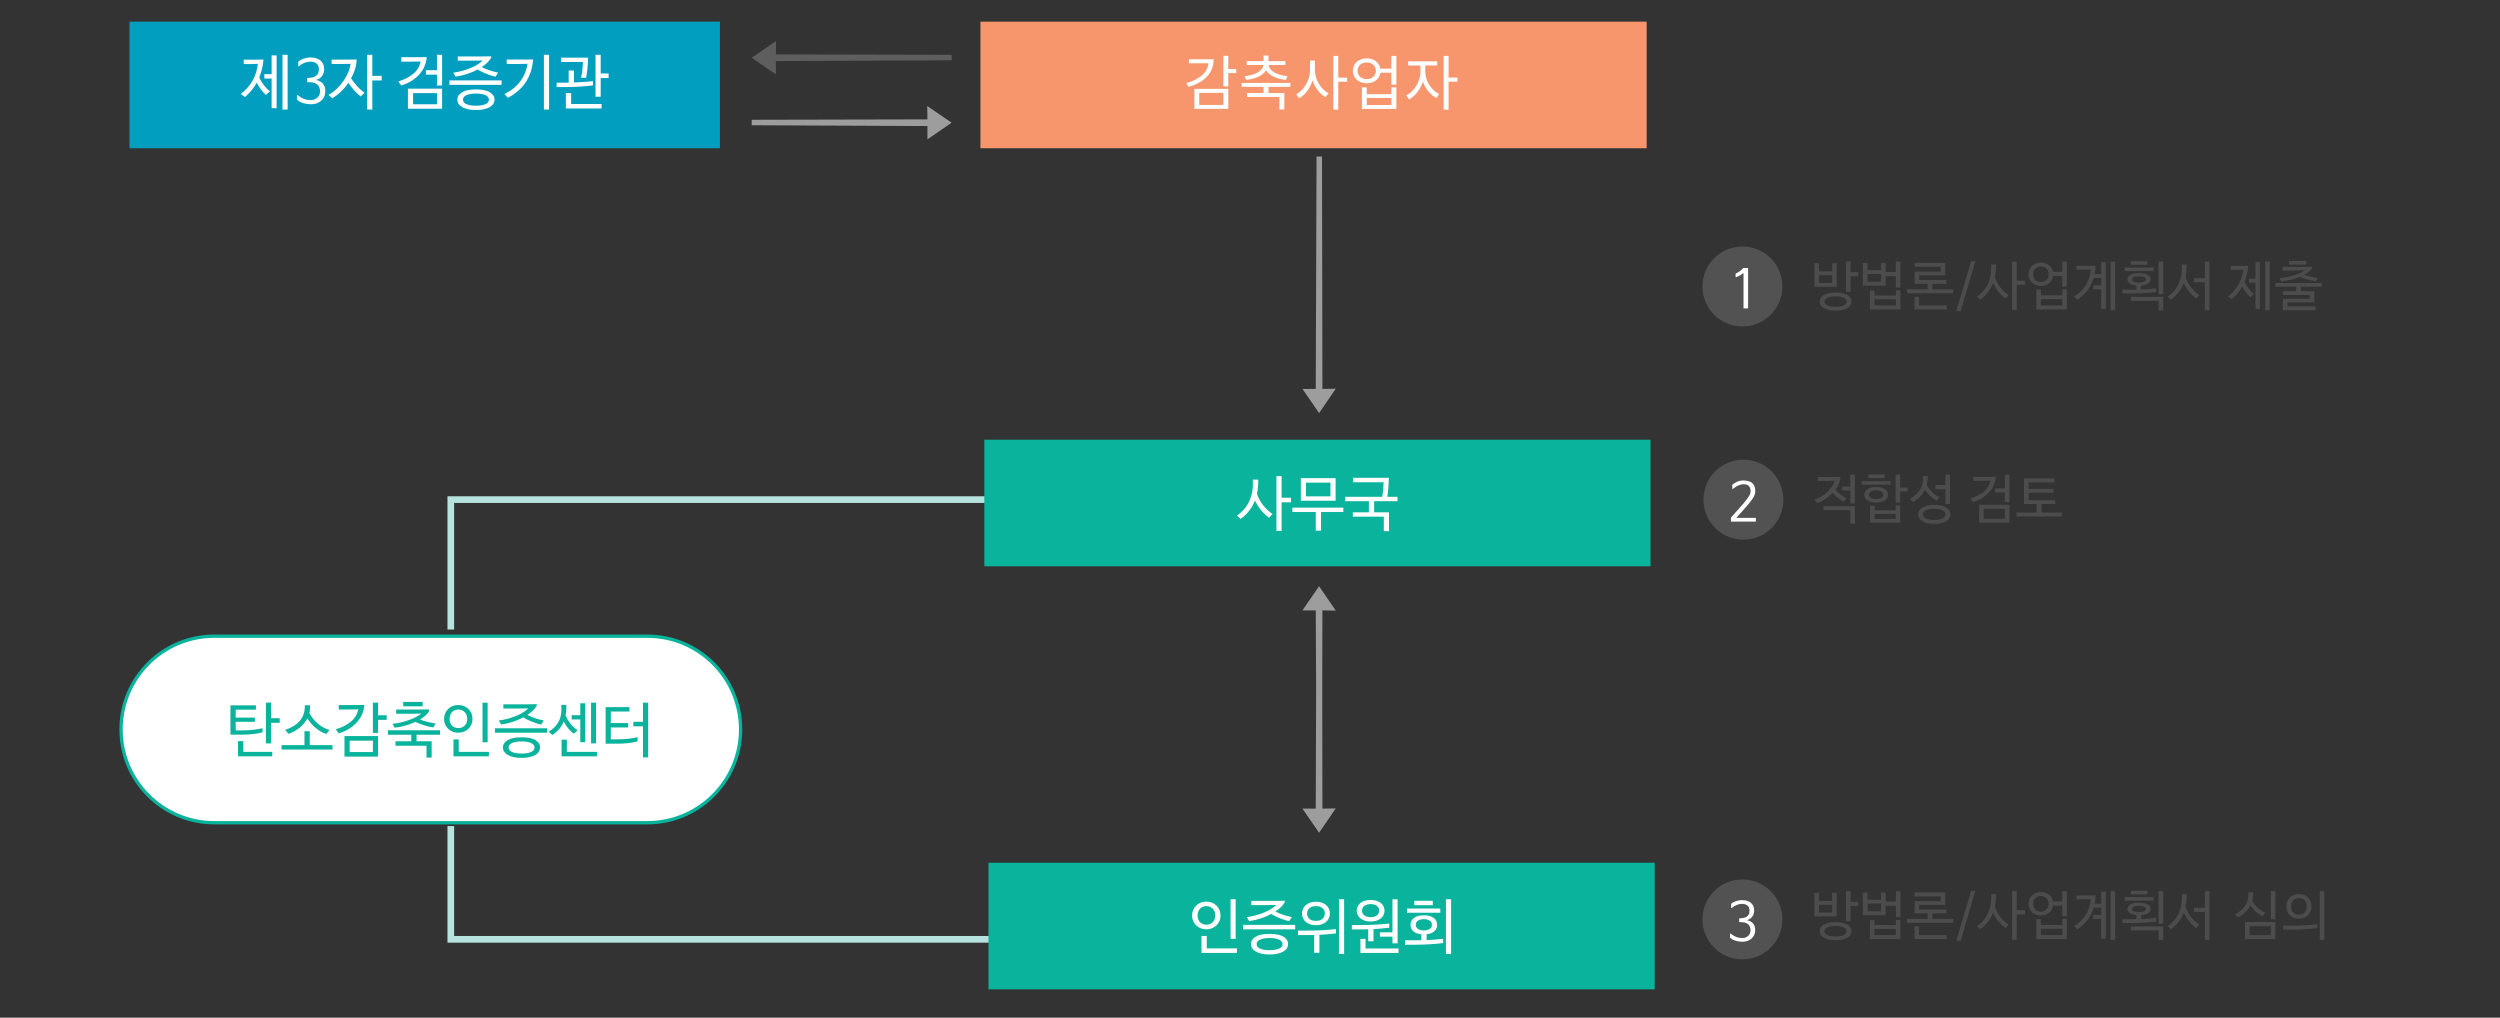 <?xml version="1.0" encoding="utf-8"?>
<!-- Generator: Adobe Illustrator 16.0.3, SVG Export Plug-In . SVG Version: 6.00 Build 0)  -->
<!DOCTYPE svg PUBLIC "-//W3C//DTD SVG 1.1//EN" "http://www.w3.org/Graphics/SVG/1.1/DTD/svg11.dtd">
<svg version="1.1" id="다이어그램_1_" xmlns="http://www.w3.org/2000/svg" xmlns:xlink="http://www.w3.org/1999/xlink" x="0px"
	 y="0px" width="750.5px" height="305.5px" viewBox="0 0 750.5 305.5" enable-background="new 0 0 750.5 305.5"
	 xml:space="preserve">
<rect x="0" y="0" width="750.5" height="305.5" fill="#333333" stroke="none"/>
<g id="탄소감축_인증센터_1_">
	<g id="Rectangle_24_2_">
		<g>
			<polygon fill="#B6E3DD" points="301.332,148.984 136.333,148.984 135.333,148.984 134.333,148.984 134.333,188.984 
				136.333,188.984 136.333,150.985 301.332,150.985 			"/>
		</g>
	</g>
	<g id="Rectangle_24_copy_2_">
		<g>
			<polygon fill="#B6E3DD" points="136.333,280.984 136.333,247.984 134.333,247.984 134.333,282.984 135.333,282.984 
				136.333,282.984 302.332,282.984 302.332,280.984 			"/>
		</g>
	</g>
	<g id="box_2_">
		<g>
			<path fill="#FFFFFF" d="M194.333,190.984h-130c-15.464,0-28,12.535-28,28c0,15.464,12.536,28,28,28h130c15.464,0,28-12.536,28-28
				C222.333,203.52,209.797,190.984,194.333,190.984z"/>
		</g>
		<g>
			<path fill="none" stroke="#09B39C" stroke-miterlimit="10" d="M194.333,190.984h-130c-15.464,0-28,12.535-28,28
				c0,15.464,12.536,28,28,28h130c15.464,0,28-12.536,28-28C222.333,203.52,209.797,190.984,194.333,190.984z"/>
		</g>
	</g>
	<g id="탄소감축_인증센터_2_">
		<g enable-background="new    ">
			<path fill="#09B39C" d="M72.845,220.539h-3.672v-8.803h7.65v1.297h-6.066v2.395h5.76v1.26h-5.76v2.574h2.322
				c1.02,0,2.007-0.058,2.961-0.171c0.954-0.114,1.875-0.272,2.763-0.478v1.242c-0.888,0.228-1.842,0.397-2.862,0.513
				C74.921,220.482,73.889,220.539,72.845,220.539z M81.737,227.057H71.459v-4.572h1.584v3.223h8.692L81.737,227.057L81.737,227.057
				z M83.969,216.993h-2.592v6.174h-1.548v-12.239h1.548v4.68h2.592V216.993z"/>
			<path fill="#09B39C" d="M99.809,225.003H84.527v-1.313h6.876v-4.192h1.584v4.192h6.822V225.003z M92.864,214.061
				c0.685,1.235,1.53,2.291,2.546,3.168c1.014,0.875,2.191,1.522,3.535,1.942l-1.008,1.171c-1.15-0.396-2.22-1.009-3.204-1.837
				c-0.982-0.827-1.803-1.787-2.457-2.88c-0.568,1.104-1.354,2.053-2.35,2.845s-2.094,1.403-3.294,1.837l-1.026-1.188
				c0.912-0.313,1.737-0.688,2.477-1.125c0.736-0.438,1.363-0.957,1.881-1.559c0.516-0.601,0.909-1.287,1.179-2.062
				c0.271-0.772,0.395-1.658,0.369-2.654h1.584C93.131,212.561,93.054,213.339,92.864,214.061z"/>
			<path fill="#09B39C" d="M101.699,211.665h2.628c0.84,0,1.68,0,2.52,0s1.688-0.013,2.538-0.036
				c-0.072,0.961-0.294,1.876-0.666,2.745c-0.372,0.87-0.885,1.675-1.539,2.412s-1.443,1.396-2.367,1.972
				c-0.924,0.575-1.962,1.044-3.112,1.403l-0.9-1.224c1.884-0.564,3.408-1.343,4.572-2.332s1.89-2.211,2.178-3.662
				c-0.72,0.022-1.437,0.039-2.142,0.045c-0.708,0.006-1.424,0.009-2.144,0.009H101.7L101.699,211.665L101.699,211.665z
				 M113.489,227.127H103.41v-6.154h10.078V227.127z M111.941,222.357h-6.982v3.42h6.982V222.357z M116.081,216.111h-2.594v3.924
				h-1.548v-9.09h1.548v3.779h2.594V216.111z"/>
			<path fill="#09B39C" d="M123.461,222.537v-1.979h-7.002v-1.332h15.642v1.332h-7.056v1.979h4.536v4.896h-1.548v-3.564h-9.308
				v-1.332H123.461z M118.925,212.997h5.004c0.756,0,1.509,0,2.259,0s1.539-0.013,2.367-0.036c0.132,0.014,0.225,0.075,0.279,0.189
				c0.054,0.113,0.051,0.219-0.009,0.313c-0.24,0.456-0.602,0.899-1.08,1.331c-0.48,0.434-1.044,0.835-1.692,1.206
				c0.708,0.267,1.458,0.498,2.25,0.702s1.62,0.372,2.484,0.504l-0.738,1.188c-0.924-0.156-1.845-0.379-2.763-0.666
				c-0.918-0.289-1.791-0.625-2.619-1.008c-0.974,0.455-2.004,0.836-3.098,1.144c-1.092,0.306-2.124,0.501-3.096,0.585l-0.646-1.17
				c0.898-0.086,1.777-0.229,2.637-0.434c0.856-0.203,1.665-0.443,2.421-0.721c0.756-0.275,1.44-0.578,2.052-0.908
				c0.612-0.33,1.128-0.669,1.548-1.018c-0.672,0.023-1.338,0.042-1.998,0.055c-0.658,0.012-1.318,0.018-1.979,0.018h-3.582
				L118.925,212.997L118.925,212.997z M121.049,210.729h5.832v1.313h-5.832V210.729z"/>
			<path fill="#09B39C" d="M133.303,215.842c0-0.601,0.107-1.158,0.323-1.675c0.215-0.517,0.515-0.96,0.896-1.332
				c0.385-0.371,0.833-0.662,1.349-0.873c0.515-0.209,1.078-0.313,1.688-0.313c0.61,0,1.179,0.104,1.707,0.313
				c0.527,0.211,0.982,0.502,1.365,0.873c0.383,0.372,0.683,0.815,0.896,1.332c0.217,0.517,0.323,1.074,0.323,1.675
				c0,0.588-0.106,1.135-0.323,1.639c-0.215,0.504-0.515,0.938-0.896,1.306c-0.383,0.364-0.838,0.653-1.365,0.862
				c-0.527,0.211-1.096,0.314-1.707,0.314c-0.609,0-1.174-0.104-1.688-0.314c-0.516-0.209-0.964-0.498-1.349-0.862
				c-0.383-0.366-0.683-0.802-0.896-1.306C133.41,216.977,133.303,216.43,133.303,215.842z M134.959,215.832
				c0,0.395,0.063,0.763,0.188,1.104c0.126,0.342,0.308,0.631,0.54,0.871c0.234,0.238,0.515,0.428,0.837,0.564
				c0.324,0.138,0.686,0.206,1.08,0.206c0.396,0,0.756-0.068,1.08-0.206c0.324-0.139,0.604-0.326,0.837-0.564
				c0.234-0.24,0.417-0.529,0.549-0.871c0.134-0.341,0.198-0.709,0.198-1.104c0-0.419-0.064-0.801-0.198-1.148
				c-0.132-0.347-0.313-0.646-0.549-0.896c-0.232-0.251-0.513-0.445-0.837-0.583c-0.324-0.139-0.684-0.207-1.08-0.207
				c-0.396,0-0.756,0.068-1.08,0.207c-0.322,0.138-0.603,0.332-0.837,0.583c-0.232,0.251-0.414,0.55-0.54,0.896
				C135.022,215.031,134.959,215.413,134.959,215.832z M146.767,227.057h-10.638v-5.096h1.584v3.744h9.054V227.057z
				 M146.389,222.825h-1.53v-11.88h1.53V222.825z"/>
			<path fill="#09B39C" d="M164.263,218.632v1.331h-15.66v-1.331H164.263z M158.323,214.617c0.731,0.385,1.519,0.718,2.357,0.999
				c0.84,0.282,1.692,0.507,2.556,0.675l-0.792,1.225c-0.432-0.096-0.882-0.216-1.35-0.358c-0.468-0.146-0.936-0.313-1.404-0.505
				c-0.468-0.19-0.927-0.396-1.377-0.611s-0.859-0.441-1.231-0.686c-1.009,0.541-2.082,0.994-3.224,1.358
				c-1.14,0.366-2.272,0.628-3.4,0.783l-0.738-1.188c1.008-0.145,1.965-0.342,2.871-0.594c0.906-0.253,1.74-0.54,2.502-0.863
				c0.762-0.324,1.437-0.676,2.025-1.054c0.588-0.379,1.072-0.76,1.457-1.144c-1.283,0.035-2.563,0.054-3.834,0.054h-3.637v-1.276
				h5.022c0.768,0,1.539,0,2.313,0c0.774,0,1.581-0.013,2.421-0.037c0.146-0.012,0.24,0.033,0.288,0.137
				c0.048,0.103,0.042,0.207-0.018,0.314c-0.3,0.517-0.69,1.004-1.17,1.467C159.481,213.773,158.935,214.21,158.323,214.617z
				 M162.139,224.393c0,0.442-0.117,0.856-0.351,1.241c-0.234,0.384-0.585,0.714-1.055,0.989c-0.468,0.275-1.05,0.495-1.746,0.657
				c-0.694,0.161-1.5,0.243-2.41,0.243c-0.926,0-1.734-0.082-2.432-0.243c-0.694-0.162-1.276-0.382-1.746-0.657
				c-0.468-0.275-0.82-0.605-1.062-0.989c-0.24-0.385-0.36-0.799-0.36-1.241c0-0.899,0.473-1.636,1.413-2.205
				c0.942-0.569,2.337-0.854,4.187-0.854c1.848,0,3.235,0.285,4.167,0.854C161.674,222.757,162.139,223.491,162.139,224.393z
				 M160.465,224.409c0-0.228-0.063-0.45-0.189-0.666s-0.342-0.411-0.646-0.585c-0.308-0.174-0.708-0.314-1.206-0.424
				c-0.498-0.107-1.113-0.161-1.845-0.161c-0.744,0-1.365,0.054-1.863,0.161s-0.9,0.25-1.206,0.424s-0.522,0.369-0.648,0.585
				s-0.188,0.438-0.188,0.666c0,0.216,0.063,0.436,0.188,0.657c0.126,0.221,0.344,0.416,0.648,0.584s0.708,0.307,1.206,0.414
				s1.119,0.162,1.863,0.162c0.73,0,1.347-0.055,1.845-0.162s0.898-0.246,1.206-0.414c0.306-0.168,0.521-0.362,0.646-0.584
				C160.402,224.844,160.465,224.625,160.465,224.409z"/>
			<path fill="#09B39C" d="M165.847,220.646l-1.152-0.989c0.828-0.505,1.505-1.048,2.025-1.63c0.522-0.582,0.927-1.202,1.215-1.862
				c0.288-0.659,0.473-1.37,0.549-2.133c0.078-0.763,0.081-1.575,0.011-2.438h1.528c0.024,1.164-0.054,2.208-0.232,3.133
				c0.358,0.924,0.834,1.754,1.422,2.492c0.588,0.737,1.313,1.413,2.178,2.024l-1.134,1.008c-0.612-0.433-1.173-0.96-1.685-1.584
				c-0.51-0.623-0.949-1.319-1.321-2.088c-0.324,0.792-0.764,1.521-1.314,2.188C167.383,219.434,166.686,220.061,165.847,220.646z
				 M179.203,227.057h-10.62v-5.005h1.584v3.653h9.036V227.057z M171.607,214.707h2.594v-3.582h1.476v11.684H174.2v-6.822h-2.594
				V214.707z M178.933,223.167h-1.494v-12.222h1.494V223.167z"/>
			<path fill="#09B39C" d="M185.449,223.258h-3.638v-10.98h7.146v1.314h-5.6v3.475h5.202v1.313h-5.202v3.563h2.322
				c1.021,0,2.007-0.058,2.961-0.172c0.954-0.112,1.875-0.271,2.764-0.478v1.278c-0.889,0.229-1.843,0.397-2.861,0.513
				C187.525,223.2,186.493,223.258,185.449,223.258z M190.129,218.037v-1.35h2.896v-5.742h1.55v16.434h-1.55v-9.342H190.129z"/>
		</g>
	</g>
</g>
<g id="Rectangle_22_14_">
	<g>
		<rect x="294.325" y="6.502" fill="#F7966D" width="199.999" height="38"/>
	</g>
</g>
<g id="Rectangle_22_12_">
	<g>
		<rect x="38.87" y="6.502" fill="#019EBF" width="177.255" height="38"/>
	</g>
</g>
<g id="제3자_검증기관_2_">
	<g enable-background="new    ">
		<path fill="#FFFFFF" d="M77.403,19.157c-0.479,0.036-0.993,0.057-1.539,0.063c-0.547,0.007-1.09,0.01-1.629,0.01h-1.08v-1.314
			h2.018c0.637,0,1.27,0,1.896,0c0.632,0,1.308-0.012,2.025-0.036c-0.145,1.896-0.57,3.696-1.277,5.4
			c0.384,0.804,0.854,1.563,1.404,2.286c0.551,0.72,1.151,1.35,1.799,1.89L79.797,28.5c-0.54-0.504-1.041-1.067-1.503-1.692
			c-0.462-0.623-0.867-1.289-1.215-1.998c-0.456,0.828-0.979,1.603-1.566,2.322c-0.587,0.719-1.248,1.386-1.979,1.998l-1.241-0.918
			c1.548-1.235,2.733-2.592,3.563-4.067C76.683,22.667,77.198,21.005,77.403,19.157z M81.544,16.637h1.494v15.841h-1.494v-8.91
			h-2.196v-1.314h2.196V16.637z M86.349,32.891h-1.548V16.457h1.548V32.891z"/>
		<path fill="#FFFFFF" d="M93.243,31.307c-0.806-0.012-1.574-0.138-2.313-0.378c-0.738-0.24-1.336-0.575-1.791-1.008v-1.296
			c0-0.084,0.021-0.135,0.063-0.153c0.041-0.018,0.093,0.004,0.15,0.063c0.648,0.54,1.287,0.927,1.918,1.161
			c0.63,0.233,1.299,0.351,2.007,0.351c0.396,0,0.764-0.063,1.1-0.188s0.63-0.307,0.882-0.54c0.252-0.234,0.45-0.507,0.594-0.819
			c0.146-0.312,0.217-0.66,0.217-1.044c0-1.86-1.114-2.79-3.348-2.79h-0.486v-1.278h0.218c0.433-0.012,0.847-0.057,1.24-0.135
			c0.396-0.078,0.743-0.21,1.044-0.396c0.302-0.187,0.54-0.441,0.722-0.766c0.181-0.324,0.271-0.744,0.271-1.26
			c0-0.804-0.236-1.392-0.711-1.764s-1.07-0.559-1.791-0.559c-0.576,0-1.17,0.114-1.782,0.342c-0.61,0.229-1.183,0.576-1.71,1.045
			c-0.049,0.035-0.094,0.048-0.135,0.035c-0.043-0.012-0.063-0.054-0.063-0.126v-1.332c0.181-0.155,0.396-0.306,0.646-0.449
			c0.252-0.145,0.534-0.273,0.848-0.388c0.313-0.113,0.65-0.207,1.018-0.278c0.366-0.072,0.747-0.108,1.143-0.108
			c0.603,0,1.155,0.072,1.666,0.216c0.511,0.145,0.945,0.363,1.311,0.657c0.359,0.294,0.644,0.66,0.846,1.098
			c0.201,0.438,0.303,0.945,0.303,1.521c0,0.42-0.061,0.807-0.18,1.161s-0.285,0.672-0.5,0.954
			c-0.215,0.281-0.471,0.519-0.769,0.711c-0.3,0.191-0.626,0.323-0.981,0.396v0.036c0.863,0.192,1.541,0.556,2.033,1.089
			c0.491,0.534,0.737,1.306,0.737,2.313c0,0.504-0.095,0.993-0.278,1.467c-0.187,0.474-0.465,0.891-0.837,1.251
			c-0.372,0.36-0.831,0.647-1.377,0.864C94.614,31.199,93.976,31.307,93.243,31.307z"/>
		<path fill="#FFFFFF" d="M105.393,23.531c0.518,0.792,1.116,1.565,1.8,2.322c0.687,0.756,1.43,1.422,2.232,1.997l-1.152,1.116
			c-0.72-0.552-1.383-1.176-1.987-1.872c-0.605-0.695-1.175-1.438-1.7-2.231c-0.66,0.972-1.404,1.854-2.232,2.646
			s-1.71,1.458-2.646,1.998l-1.1-1.044c0.961-0.516,1.83-1.158,2.61-1.926s1.455-1.578,2.023-2.43
			c0.569-0.853,1.025-1.71,1.368-2.574c0.343-0.864,0.55-1.656,0.621-2.376c-0.685,0.024-1.354,0.039-2.008,0.045
			c-0.654,0.006-1.315,0.009-1.988,0.009h-1.69v-1.313h2.718c0.768,0,1.548,0,2.34,0s1.614-0.012,2.467-0.036
			c-0.036,0.972-0.197,1.935-0.484,2.889C106.294,21.704,105.898,22.631,105.393,23.531z M114.592,24.161h-2.826v8.729h-1.548
			V16.457h1.548v6.318h2.826V24.161z"/>
		<path fill="#FFFFFF" d="M120.459,17.177h2.629c0.84,0,1.674,0,2.502,0s1.668-0.012,2.52-0.036
			c-0.07,0.961-0.294,1.876-0.666,2.745c-0.371,0.87-0.882,1.675-1.527,2.412c-0.648,0.738-1.434,1.396-2.352,1.972
			c-0.918,0.575-1.953,1.044-3.104,1.403l-0.899-1.224c1.884-0.564,3.401-1.341,4.555-2.331c1.152-0.99,1.872-2.211,2.159-3.663
			c-0.72,0.024-1.428,0.039-2.123,0.045s-1.402,0.009-2.125,0.009h-1.564v-1.332H120.459z M132.718,32.639h-10.261V26.61h10.261
			V32.639z M131.17,27.959h-7.164v3.348h7.164V27.959z M127.857,22.415v-1.35h3.313v-4.608h1.548v9.216h-1.548v-3.258H127.857z"/>
		<path fill="#FFFFFF" d="M150.573,24.144v1.331h-15.658v-1.331H150.573z M144.634,20.129c0.729,0.385,1.519,0.718,2.357,0.999
			c0.841,0.282,1.69,0.507,2.557,0.675l-0.792,1.225c-0.434-0.096-0.882-0.216-1.352-0.36c-0.469-0.144-0.937-0.312-1.402-0.504
			c-0.469-0.191-0.928-0.396-1.377-0.612c-0.45-0.216-0.861-0.443-1.233-0.684c-1.008,0.54-2.082,0.993-3.222,1.358
			c-1.143,0.366-2.274,0.628-3.402,0.783l-0.738-1.188c1.01-0.145,1.967-0.342,2.871-0.594c0.906-0.253,1.74-0.54,2.502-0.864
			c0.764-0.324,1.438-0.675,2.025-1.053c0.588-0.379,1.074-0.76,1.458-1.144c-1.284,0.036-2.562,0.054-3.834,0.054h-3.636v-1.277
			h5.021c0.77,0,1.539,0,2.313,0c0.772,0,1.581-0.012,2.421-0.036c0.145-0.012,0.24,0.033,0.288,0.135
			c0.048,0.103,0.042,0.207-0.021,0.315c-0.3,0.516-0.688,1.005-1.17,1.467C145.789,19.286,145.246,19.722,144.634,20.129z
			 M148.448,29.903c0,0.443-0.114,0.857-0.351,1.242c-0.233,0.384-0.585,0.713-1.053,0.989c-0.469,0.276-1.051,0.495-1.746,0.657
			c-0.696,0.162-1.5,0.243-2.412,0.243c-0.924,0-1.733-0.081-2.43-0.243c-0.697-0.162-1.278-0.381-1.746-0.657
			c-0.468-0.276-0.822-0.605-1.063-0.989c-0.239-0.385-0.358-0.799-0.358-1.242c0-0.9,0.471-1.635,1.413-2.205
			c0.939-0.57,2.336-0.855,4.185-0.855s3.237,0.285,4.167,0.855C147.983,28.268,148.448,29.003,148.448,29.903z M146.775,29.921
			c0-0.228-0.063-0.45-0.188-0.666c-0.125-0.216-0.344-0.411-0.647-0.585c-0.307-0.174-0.709-0.314-1.207-0.423
			s-1.111-0.162-1.845-0.162c-0.744,0-1.365,0.054-1.862,0.162c-0.498,0.108-0.898,0.249-1.207,0.423
			c-0.306,0.174-0.521,0.369-0.646,0.585c-0.126,0.216-0.188,0.438-0.188,0.666c0,0.216,0.063,0.436,0.188,0.657
			c0.125,0.221,0.342,0.417,0.646,0.585c0.309,0.168,0.709,0.306,1.207,0.414c0.497,0.108,1.118,0.162,1.862,0.162
			c0.731,0,1.347-0.054,1.845-0.162c0.498-0.108,0.9-0.246,1.207-0.414s0.521-0.363,0.647-0.585
			C146.714,30.356,146.775,30.137,146.775,29.921z"/>
		<path fill="#FFFFFF" d="M151.437,28.229c1.058-0.528,1.988-1.128,2.799-1.801c0.813-0.672,1.497-1.396,2.063-2.178
			c0.563-0.78,1.018-1.599,1.357-2.457c0.344-0.857,0.573-1.737,0.693-2.637c-0.731,0.024-1.458,0.039-2.178,0.045
			c-0.722,0.006-1.44,0.009-2.16,0.009h-1.908v-1.332h2.88c0.84,0,1.683,0,2.521,0s1.686-0.012,2.537-0.036
			c-0.168,2.473-0.861,4.684-2.078,6.633c-1.22,1.95-3.045,3.58-5.481,4.888L151.437,28.229z M163.28,16.457h1.551v16.434h-1.551
			V16.457z"/>
		<path fill="#FFFFFF" d="M172.3,21.173v3.582c0.995-0.034,1.998-0.083,3.006-0.146s1.908-0.146,2.7-0.249v1.277
			c-0.576,0.084-1.209,0.156-1.899,0.217c-0.688,0.06-1.396,0.11-2.124,0.152c-0.727,0.042-1.45,0.075-2.178,0.1
			c-0.727,0.023-1.407,0.035-2.043,0.035h-2.664v-1.332h3.618v-3.636H172.3z M176.548,17.303c-0.014,0.469-0.033,0.967-0.063,1.494
			c-0.027,0.528-0.066,1.06-0.116,1.593c-0.049,0.534-0.106,1.057-0.181,1.566s-0.149,0.976-0.233,1.395h-1.513
			c0.156-0.756,0.282-1.538,0.379-2.349c0.098-0.81,0.155-1.604,0.182-2.385h-6.589v-1.314H176.548z M180.597,32.567h-10.729v-4.626
			h1.584v3.275h9.145V32.567z M178.778,29.039V16.457h1.551v5.598h2.375v1.387h-2.375v5.598L178.778,29.039L178.778,29.039z"/>
	</g>
</g>
<g id="Rectangle_22_10_">
	<g>
		<rect x="295.493" y="132" fill="#09B39C" width="199.999" height="38.001"/>
	</g>
</g>
<g id="인증센터_사무국_2_">
	<g enable-background="new    ">
		<path fill="#FFFFFF" d="M372.438,155.795l-1.116-0.99c0.731-0.527,1.41-1.134,2.034-1.817c0.624-0.685,1.152-1.468,1.584-2.35
			c0.433-0.882,0.753-1.875,0.963-2.979c0.209-1.104,0.269-2.334,0.171-3.69h1.64c0.022,0.792,0,1.542-0.072,2.25
			s-0.174,1.386-0.306,2.034c0.432,1.236,1.044,2.367,1.836,3.393s1.732,1.905,2.825,2.638l-1.009,1.151
			c-0.898-0.638-1.708-1.391-2.421-2.261c-0.713-0.87-1.322-1.851-1.827-2.942c-0.456,1.176-1.047,2.223-1.771,3.141
			C374.24,154.292,373.398,155.1,372.438,155.795z M387.558,150.809h-2.826v8.585h-1.548v-16.452h1.548v6.479h2.826V150.809z"/>
		<path fill="#FFFFFF" d="M387.972,153.707v-1.314h15.3v1.314h-6.695v5.598h-1.584v-5.598H387.972z M390.511,150.323v-6.786h10.439
			v6.786H390.511z M399.403,144.887h-7.344v4.122h7.344V144.887z"/>
		<path fill="#FFFFFF" d="M406.205,143.429h10.729c-0.023,1.116-0.079,2.157-0.164,3.123c-0.084,0.967-0.175,1.827-0.271,2.583
			h3.027v1.332h-7.002v3.33h4.446v5.652h-1.548v-4.338h-9.308v-1.314h4.824v-3.33h-7.092v-1.332h11.124
			c0.096-0.744,0.18-1.467,0.252-2.169c0.072-0.702,0.114-1.431,0.126-2.187h-9.145L406.205,143.429L406.205,143.429z"/>
	</g>
</g>
<g id="탄소감축_인증위원회_1_">
	<g id="Rectangle_22_8_">
		<g>
			<rect x="296.738" y="259.001" fill="#09B39C" width="199.999" height="37.999"/>
		</g>
	</g>
	<g id="탄소감축_인증위원회_2_">
		<g enable-background="new    ">
			<path fill="#FFFFFF" d="M357.858,274.857c0-0.603,0.106-1.158,0.323-1.676c0.215-0.517,0.515-0.959,0.896-1.332
				c0.384-0.371,0.833-0.662,1.349-0.873c0.515-0.209,1.077-0.313,1.688-0.313s1.18,0.104,1.707,0.313
				c0.527,0.211,0.982,0.502,1.365,0.873c0.383,0.373,0.683,0.815,0.897,1.332c0.215,0.518,0.322,1.073,0.322,1.676
				c0,0.588-0.107,1.134-0.322,1.638c-0.216,0.504-0.516,0.938-0.897,1.305c-0.382,0.367-0.838,0.654-1.365,0.864
				c-0.526,0.21-1.096,0.314-1.707,0.314c-0.61,0-1.174-0.104-1.688-0.314c-0.516-0.21-0.965-0.498-1.349-0.864
				c-0.383-0.366-0.683-0.801-0.896-1.305S357.858,275.445,357.858,274.857z M359.514,274.848c0,0.396,0.063,0.764,0.188,1.104
				c0.125,0.34,0.308,0.631,0.54,0.87c0.234,0.238,0.514,0.428,0.838,0.563c0.323,0.14,0.685,0.206,1.079,0.206
				c0.396,0,0.757-0.066,1.08-0.206c0.324-0.138,0.604-0.325,0.837-0.563c0.234-0.239,0.417-0.529,0.55-0.87
				s0.197-0.709,0.197-1.104c0-0.419-0.064-0.801-0.197-1.146c-0.133-0.348-0.314-0.646-0.55-0.896
				c-0.232-0.251-0.513-0.443-0.837-0.582c-0.323-0.139-0.684-0.207-1.08-0.207c-0.396,0-0.756,0.068-1.079,0.207
				c-0.324,0.139-0.604,0.331-0.838,0.582c-0.232,0.252-0.414,0.551-0.54,0.896S359.514,274.429,359.514,274.848z M371.322,286.071
				h-10.638v-5.095h1.584v3.742h9.054V286.071z M370.944,281.841h-1.529v-11.88h1.529V281.841z"/>
			<path fill="#FFFFFF" d="M388.818,277.646v1.332h-15.66v-1.332H388.818z M382.877,273.633c0.731,0.385,1.519,0.719,2.357,0.999
				c0.84,0.282,1.692,0.507,2.557,0.675l-0.792,1.227c-0.433-0.098-0.883-0.217-1.351-0.36s-0.937-0.313-1.404-0.504
				s-0.927-0.396-1.377-0.61c-0.449-0.218-0.859-0.443-1.231-0.686c-1.009,0.54-2.082,0.993-3.223,1.357
				c-1.141,0.365-2.273,0.627-3.401,0.783l-0.738-1.188c1.008-0.146,1.965-0.344,2.871-0.596s1.74-0.539,2.502-0.862
				c0.762-0.324,1.438-0.677,2.024-1.054c0.589-0.379,1.073-0.76,1.458-1.145c-1.283,0.036-2.563,0.055-3.834,0.055h-3.637v-1.276
				h5.022c0.768,0,1.539,0,2.313,0c0.774,0,1.581-0.013,2.422-0.036c0.145-0.014,0.239,0.031,0.287,0.135
				c0.049,0.104,0.042,0.207-0.018,0.314c-0.3,0.517-0.69,1.006-1.17,1.468C384.035,272.79,383.49,273.227,382.877,273.633z
				 M386.694,283.407c0,0.442-0.117,0.856-0.351,1.241c-0.234,0.385-0.585,0.713-1.054,0.99c-0.469,0.274-1.051,0.493-1.746,0.655
				s-1.5,0.243-2.411,0.243c-0.925,0-1.734-0.081-2.432-0.243c-0.695-0.162-1.277-0.381-1.745-0.655
				c-0.469-0.277-0.821-0.605-1.063-0.99s-0.36-0.799-0.36-1.241c0-0.9,0.472-1.636,1.413-2.205c0.942-0.57,2.337-0.854,4.187-0.854
				c1.848,0,3.235,0.284,4.167,0.854C386.229,281.771,386.694,282.507,386.694,283.407z M385.02,283.425
				c0-0.228-0.063-0.45-0.188-0.666s-0.343-0.411-0.647-0.585c-0.306-0.174-0.708-0.314-1.206-0.423s-1.113-0.162-1.845-0.162
				c-0.744,0-1.365,0.054-1.863,0.162s-0.9,0.249-1.206,0.423s-0.521,0.369-0.647,0.585s-0.188,0.438-0.188,0.666
				c0,0.216,0.063,0.437,0.188,0.657c0.126,0.22,0.343,0.417,0.647,0.585s0.708,0.306,1.206,0.414s1.119,0.162,1.863,0.162
				c0.73,0,1.347-0.054,1.845-0.162s0.899-0.246,1.206-0.414c0.306-0.168,0.521-0.363,0.647-0.585
				C384.956,283.859,385.02,283.641,385.02,283.425z"/>
			<path fill="#FFFFFF" d="M396.089,286.035h-1.584v-5.346c-0.287,0.012-0.569,0.018-0.847,0.018c-0.274,0-0.546,0-0.81,0h-3.187
				v-1.35h3.168c0.601,0,1.261-0.01,1.979-0.027c0.72-0.02,1.449-0.045,2.188-0.081c0.737-0.036,1.458-0.084,2.159-0.146
				c0.702-0.061,1.342-0.125,1.917-0.196v1.296c-0.708,0.096-1.49,0.18-2.349,0.252c-0.859,0.072-1.737,0.132-2.638,0.18v5.4
				H396.089z M399.24,274.227c0,0.506-0.099,0.975-0.297,1.404c-0.198,0.432-0.477,0.805-0.837,1.116
				c-0.36,0.313-0.798,0.558-1.313,0.737c-0.517,0.181-1.099,0.271-1.746,0.271s-1.229-0.09-1.745-0.271
				c-0.518-0.182-0.954-0.426-1.314-0.737c-0.359-0.312-0.639-0.685-0.837-1.116c-0.198-0.431-0.297-0.898-0.297-1.404
				c0-0.504,0.099-0.972,0.297-1.401c0.198-0.435,0.478-0.806,0.837-1.116c0.36-0.313,0.798-0.559,1.314-0.738
				c0.516-0.18,1.098-0.27,1.745-0.27s1.229,0.09,1.746,0.27c0.517,0.182,0.953,0.428,1.313,0.738
				c0.36,0.313,0.639,0.686,0.837,1.116C399.141,273.255,399.24,273.723,399.24,274.227z M397.709,274.227
				c0-0.646-0.236-1.179-0.711-1.593s-1.125-0.62-1.953-0.62c-0.827,0-1.479,0.206-1.952,0.62c-0.476,0.414-0.711,0.945-0.711,1.593
				c0,0.66,0.235,1.194,0.711,1.604c0.474,0.408,1.125,0.61,1.952,0.61c0.828,0,1.479-0.202,1.953-0.61
				C397.473,275.422,397.709,274.887,397.709,274.227z M403.505,286.395h-1.548v-16.434h1.548V286.395z"/>
			<path fill="#FFFFFF" d="M405.827,277.684h2.972c0.6,0,1.262-0.01,1.984-0.025c0.726-0.02,1.457-0.047,2.196-0.081
				c0.739-0.036,1.46-0.084,2.162-0.146c0.702-0.061,1.341-0.127,1.917-0.197v1.261c-0.685,0.096-1.432,0.177-2.241,0.243
				c-0.81,0.064-1.641,0.121-2.493,0.171v3.651h-1.584v-3.6c-0.336,0.023-0.663,0.036-0.979,0.036c-0.318,0-0.634,0-0.945,0h-2.988
				V277.684L405.827,277.684z M415.638,273.398c0,0.469-0.1,0.898-0.296,1.297c-0.197,0.396-0.477,0.736-0.833,1.023
				c-0.358,0.288-0.796,0.516-1.311,0.676c-0.514,0.162-1.093,0.242-1.737,0.242c-0.646,0-1.226-0.08-1.738-0.242
				c-0.515-0.16-0.95-0.388-1.31-0.676c-0.358-0.287-0.637-0.63-0.833-1.023c-0.196-0.396-0.297-0.828-0.297-1.297
				s0.101-0.899,0.297-1.297c0.196-0.396,0.476-0.736,0.833-1.024s0.795-0.513,1.31-0.675c0.514-0.162,1.093-0.243,1.738-0.243
				s1.226,0.081,1.737,0.243c0.514,0.162,0.95,0.387,1.311,0.675c0.356,0.288,0.636,0.63,0.833,1.024
				C415.538,272.499,415.638,272.932,415.638,273.398z M419.831,286.071h-11.431v-4.23h1.53v2.898h9.899L419.831,286.071
				L419.831,286.071z M414.054,273.381c0-0.216-0.045-0.439-0.136-0.675c-0.091-0.233-0.236-0.447-0.44-0.64
				c-0.204-0.191-0.471-0.35-0.801-0.469s-0.735-0.181-1.216-0.181c-0.479,0-0.886,0.062-1.215,0.181
				c-0.33,0.119-0.598,0.275-0.802,0.469c-0.204,0.19-0.351,0.403-0.44,0.64c-0.09,0.233-0.135,0.459-0.135,0.675
				c0,0.217,0.045,0.441,0.135,0.676c0.091,0.233,0.236,0.443,0.44,0.629c0.204,0.188,0.472,0.345,0.802,0.471
				c0.329,0.126,0.734,0.188,1.215,0.188c0.479,0,0.886-0.063,1.216-0.188s0.597-0.282,0.801-0.471
				c0.204-0.186,0.351-0.396,0.44-0.629C414.009,273.822,414.054,273.598,414.054,273.381z M418.014,283.191v-1.998h-3.763v-1.314
				h3.763v-9.918h1.548v13.23H418.014z"/>
			<path fill="#FFFFFF" d="M431.442,277.629c0,0.732-0.266,1.359-0.796,1.881c-0.531,0.522-1.322,0.844-2.372,0.963v1.729
				c0.888-0.036,1.765-0.084,2.628-0.146c0.864-0.061,1.645-0.139,2.34-0.232v1.277c-0.575,0.084-1.209,0.154-1.897,0.217
				c-0.69,0.06-1.398,0.109-2.125,0.152c-0.729,0.041-1.453,0.073-2.179,0.1c-0.727,0.023-1.405,0.035-2.042,0.035h-3.223v-1.332
				h3.204c0.264,0,0.537,0,0.819,0c0.281,0,0.578-0.006,0.891-0.02v-1.781c-1.092-0.106-1.908-0.424-2.448-0.943
				c-0.54-0.522-0.81-1.155-0.81-1.899c0-0.407,0.083-0.786,0.252-1.134c0.168-0.348,0.42-0.65,0.756-0.909
				c0.336-0.258,0.753-0.459,1.251-0.603c0.498-0.146,1.083-0.217,1.755-0.217c0.66,0,1.239,0.07,1.737,0.217
				c0.498,0.144,0.915,0.345,1.251,0.603c0.335,0.259,0.588,0.562,0.756,0.909C431.358,276.843,431.442,277.221,431.442,277.629z
				 M422.369,274.011v-1.276h10.009v1.276H422.369z M424.566,271.743v-1.313h5.563v1.313H424.566z M429.858,277.629
				c0-0.216-0.045-0.426-0.134-0.63s-0.232-0.384-0.43-0.54c-0.196-0.156-0.445-0.282-0.75-0.378c-0.305-0.097-0.67-0.146-1.1-0.146
				c-0.429,0-0.798,0.049-1.107,0.146c-0.311,0.096-0.563,0.222-0.76,0.378c-0.194,0.156-0.339,0.336-0.429,0.54
				s-0.134,0.414-0.134,0.63s0.044,0.426,0.134,0.63s0.231,0.386,0.429,0.54c0.196,0.156,0.45,0.282,0.76,0.378
				c0.311,0.097,0.68,0.146,1.107,0.146c0.43,0,0.795-0.05,1.1-0.146c0.305-0.096,0.555-0.222,0.75-0.378
				c0.196-0.154,0.34-0.336,0.43-0.54S429.858,277.845,429.858,277.629z M435.617,286.395h-1.548v-16.434h1.548V286.395z"/>
		</g>
	</g>
</g>
<g id="Shape_4">
	<g>
		<polygon fill="#9D9D9D" points="396.99,116.749 396.867,46.992 395.228,46.992 394.99,116.749 390.99,116.749 395.99,124.007 
			400.995,116.693 		"/>
	</g>
</g>
<g id="방법론_작성_및_외부_검증">
	<g enable-background="new    ">
		<path fill="#4C4C4C" d="M544.668,86.104v-7.071h1.407v2.416h3.937v-2.416h1.376v7.071H544.668z M550.012,82.616h-3.937v2.319
			h3.937V82.616z M555.82,90.52c0,0.385-0.102,0.744-0.304,1.08s-0.506,0.627-0.91,0.872c-0.404,0.245-0.904,0.438-1.502,0.576
			c-0.596,0.139-1.283,0.208-2.06,0.208c-0.788,0-1.479-0.069-2.069-0.208c-0.591-0.139-1.089-0.331-1.493-0.576
			c-0.404-0.245-0.708-0.536-0.911-0.872c-0.202-0.336-0.304-0.695-0.304-1.08c0-0.394,0.102-0.757,0.304-1.088
			c0.202-0.33,0.507-0.615,0.911-0.855c0.404-0.24,0.902-0.427,1.493-0.561c0.591-0.133,1.281-0.199,2.069-0.199
			c0.775,0,1.464,0.066,2.06,0.199c0.598,0.134,1.098,0.32,1.502,0.561c0.404,0.24,0.708,0.525,0.91,0.855
			C555.718,89.763,555.82,90.126,555.82,90.52z M554.38,90.568c0-0.214-0.067-0.419-0.2-0.616c-0.133-0.197-0.339-0.368-0.616-0.512
			c-0.277-0.145-0.624-0.259-1.04-0.345c-0.416-0.085-0.912-0.128-1.487-0.128c-1.131,0-1.975,0.158-2.527,0.473
			c-0.556,0.314-0.832,0.69-0.832,1.128c0,0.416,0.276,0.775,0.832,1.08c0.554,0.304,1.396,0.455,2.527,0.455
			c1.142,0,1.983-0.151,2.527-0.455S554.38,90.984,554.38,90.568z M557.852,82.952h-2.304v4.64h-1.376v-9.088h1.376v3.216h2.304
			V82.952z"/>
		<path fill="#4C4C4C" d="M559.228,85.752v-6.8h1.408v2.144h4.063v-2.144h1.376v2.704h3.057v-3.152h1.376v7.824h-1.376v-3.44h-3.057
			v2.864H559.228z M564.699,82.248h-4.063v2.32h4.063V82.248z M570.508,92.904h-9.152V87.24h1.36v1.472h6.432V87.16h1.36V92.904
			L570.508,92.904z M569.148,91.704v-1.856h-6.432v1.856H569.148z"/>
		<path fill="#4C4C4C" d="M574.764,78.92h9.2v3.729h-7.824v1.407h8.16v1.152h-4.208v1.648h6.271v1.184H572.46v-1.184h6.224v-1.648
			h-3.92v-3.68h7.84v-1.425h-7.84V78.92L574.764,78.92z M584.411,92.904h-9.681v-3.792h1.376v2.592h8.305V92.904L584.411,92.904z"/>
		<path fill="#4C4C4C" d="M588.604,93.384h-1.328l4.465-14.943h1.247L588.604,93.384z"/>
		<path fill="#4C4C4C" d="M594.491,89.928l-0.991-0.88c0.648-0.469,1.253-1.008,1.808-1.616c0.554-0.607,1.023-1.304,1.408-2.088
			c0.384-0.784,0.669-1.666,0.854-2.646c0.188-0.981,0.237-2.075,0.152-3.28h1.456c0.021,0.704,0,1.371-0.063,2
			c-0.063,0.63-0.154,1.232-0.271,1.808c0.384,1.099,0.928,2.104,1.632,3.017c0.704,0.912,1.541,1.693,2.512,2.344l-0.896,1.024
			c-0.8-0.565-1.519-1.235-2.152-2.009c-0.635-0.772-1.176-1.645-1.624-2.615c-0.405,1.045-0.931,1.976-1.575,2.792
			C596.094,88.592,595.345,89.31,594.491,89.928z M607.932,85.496h-2.512v7.632h-1.376V78.504h1.376v5.76h2.512V85.496z"/>
		<path fill="#4C4C4C" d="M616.316,81.608h2.771V78.52h1.375v7.488h-1.375V82.84h-2.736c-0.064,0.459-0.197,0.872-0.4,1.24
			s-0.464,0.683-0.783,0.944c-0.319,0.261-0.69,0.464-1.111,0.607c-0.421,0.145-0.877,0.216-1.368,0.216
			c-0.534,0-1.027-0.085-1.48-0.256c-0.452-0.17-0.846-0.408-1.176-0.712c-0.33-0.304-0.589-0.672-0.774-1.104
			c-0.188-0.433-0.28-0.915-0.28-1.448c0-0.522,0.093-1,0.28-1.432c0.187-0.433,0.443-0.801,0.774-1.104s0.725-0.541,1.176-0.712
			c0.453-0.171,0.946-0.256,1.48-0.256c0.469,0,0.906,0.066,1.312,0.199c0.405,0.132,0.77,0.32,1.09,0.564
			c0.318,0.244,0.586,0.535,0.799,0.875C616.097,80.803,616.24,81.184,616.316,81.608z M612.668,79.992
			c-0.693,0-1.255,0.216-1.682,0.647c-0.427,0.433-0.64,1-0.64,1.704c0,0.353,0.056,0.672,0.168,0.96
			c0.112,0.288,0.27,0.534,0.472,0.736c0.203,0.203,0.448,0.36,0.736,0.472c0.288,0.112,0.603,0.168,0.943,0.168
			c0.353,0,0.67-0.056,0.951-0.168c0.283-0.111,0.528-0.269,0.736-0.472c0.208-0.202,0.368-0.448,0.48-0.736
			c0.11-0.288,0.168-0.607,0.168-0.96c0-0.704-0.215-1.271-0.642-1.704C613.937,80.208,613.37,79.992,612.668,79.992z
			 M620.459,92.904h-9.151V86.92h1.36v1.744h6.432V86.84h1.359V92.904z M619.1,91.704V89.8h-6.432v1.904H619.1z"/>
		<path fill="#4C4C4C" d="M630.78,86.856h-2.416v-1.168h2.435v-2.24h-2.272c-0.405,1.333-1.008,2.544-1.808,3.632
			s-1.829,2.048-3.088,2.88l-0.992-0.928c1.608-1.014,2.824-2.216,3.64-3.608c0.816-1.392,1.27-2.898,1.354-4.52
			c-0.544,0.021-1.085,0.034-1.624,0.04c-0.539,0.005-1.08,0.008-1.624,0.008h-1.04V79.8h1.936c0.63,0,1.263,0,1.896,0
			s1.271-0.011,1.912-0.032c-0.021,0.438-0.053,0.864-0.09,1.28c-0.035,0.416-0.1,0.827-0.184,1.232h1.967v-3.6h1.377v14.08h-1.377
			L630.78,86.856L630.78,86.856z M634.972,93.128h-1.376V78.52h1.376V93.128z"/>
		<path fill="#4C4C4C" d="M645.612,83.864c0,0.49-0.238,0.906-0.716,1.248c-0.478,0.341-1.188,0.549-2.132,0.624v1.151
			c0.8-0.021,1.594-0.061,2.384-0.12c0.789-0.058,1.504-0.13,2.146-0.216v1.104c-0.514,0.074-1.074,0.139-1.688,0.191
			c-0.613,0.054-1.243,0.099-1.889,0.137c-0.646,0.037-1.285,0.066-1.92,0.088c-0.637,0.022-1.234,0.031-1.802,0.031h-2.832v-1.151
			h2.816c0.213,0,0.436,0,0.664,0c0.228,0,0.466-0.006,0.712-0.017V85.72c-0.906-0.085-1.584-0.296-2.032-0.632
			c-0.447-0.336-0.672-0.744-0.672-1.224c0-0.544,0.288-0.992,0.864-1.345c0.576-0.352,1.445-0.527,2.605-0.527
			c1.162,0,2.035,0.176,2.616,0.527C645.321,82.872,645.612,83.32,645.612,83.864z M637.803,81.384v-1.072h8.705v1.072H637.803z
			 M639.676,79.48v-1.057h4.976v1.057H639.676z M648.012,93.176v-2.864h-8.32v-1.184h9.695v4.048H648.012z M644.252,83.88
			c0-0.234-0.166-0.45-0.496-0.647c-0.331-0.197-0.875-0.297-1.633-0.297c-0.746,0-1.287,0.1-1.623,0.297
			c-0.339,0.197-0.507,0.413-0.507,0.647c0,0.214,0.169,0.419,0.507,0.616c0.336,0.197,0.877,0.296,1.623,0.296
			c0.758,0,1.302-0.099,1.633-0.296C644.086,84.299,644.252,84.094,644.252,83.88z M648.012,88.296V78.52h1.375v9.776H648.012z"/>
		<path fill="#4C4C4C" d="M651.74,89.928l-0.992-0.88c0.65-0.469,1.255-1.008,1.81-1.616c0.555-0.607,1.022-1.304,1.408-2.088
			c0.384-0.784,0.669-1.666,0.854-2.646c0.188-0.981,0.236-2.075,0.151-3.28h1.456c0.021,0.704,0,1.371-0.064,2
			c-0.063,0.63-0.153,1.232-0.271,1.808c0.384,1.099,0.928,2.104,1.632,3.017s1.542,1.693,2.513,2.344l-0.896,1.024
			c-0.803-0.565-1.52-1.235-2.152-2.009c-0.635-0.772-1.176-1.645-1.623-2.615c-0.406,1.045-0.932,1.976-1.576,2.792
			C653.342,88.592,652.594,89.31,651.74,89.928z M658.636,84.728v-1.199h3.265V78.52h1.375v14.608h-1.375v-8.4H658.636z"/>
		<path fill="#4C4C4C" d="M673.42,80.92c-0.43,0.032-0.885,0.051-1.369,0.056c-0.484,0.006-0.967,0.009-1.447,0.009h-0.961v-1.168
			h1.793c0.564,0,1.128,0,1.688,0c0.561,0,1.159-0.011,1.802-0.032c-0.129,1.686-0.509,3.285-1.139,4.8
			c0.344,0.715,0.76,1.392,1.248,2.032c0.49,0.64,1.023,1.2,1.602,1.68l-1.088,0.928c-0.479-0.447-0.928-0.949-1.336-1.504
			c-0.41-0.555-0.771-1.146-1.08-1.775c-0.405,0.735-0.869,1.424-1.394,2.063c-0.521,0.641-1.107,1.232-1.76,1.776l-1.104-0.816
			c1.378-1.099,2.433-2.304,3.169-3.616C672.78,84.04,673.238,82.563,673.42,80.92z M677.1,78.68h1.328v14.08H677.1v-7.92h-1.952
			v-1.168h1.952V78.68z M681.369,93.128h-1.376V78.52h1.376V93.128z"/>
		<path fill="#4C4C4C" d="M689.308,87.416v-1.36h-6.224v-1.104h13.902v1.104h-6.271v1.36h4.048v3.344h-8.08v1.232h8.465v1.136
			h-9.824v-3.439h8.08v-1.137h-8.08v-1.136H689.308z M685.276,80.12h4.448c0.672,0,1.341,0,2.009,0c0.666,0,1.367-0.011,2.104-0.032
			c0.115,0.011,0.197,0.066,0.247,0.168c0.049,0.102,0.046,0.195-0.009,0.28c-0.214,0.352-0.526,0.693-0.942,1.023
			c-0.416,0.331-0.907,0.646-1.474,0.944c1.259,0.405,2.646,0.715,4.16,0.928l-0.641,1.009c-0.832-0.129-1.656-0.307-2.474-0.536
			c-0.814-0.229-1.593-0.493-2.326-0.792c-0.875,0.362-1.796,0.661-2.763,0.896c-0.965,0.235-1.879,0.395-2.743,0.48l-0.574-0.992
			c0.8-0.074,1.58-0.192,2.344-0.353c0.763-0.159,1.479-0.346,2.151-0.56c0.673-0.213,1.279-0.442,1.822-0.688
			c0.546-0.246,1.003-0.496,1.378-0.753c-0.599,0.021-1.188,0.038-1.775,0.049c-0.587,0.011-1.174,0.016-1.762,0.016h-3.185
			L685.276,80.12L685.276,80.12z M687.162,78.328h5.186v1.104h-5.186V78.328z"/>
	</g>
</g>
<g>
	<g id="Ellipse_5">
		<g>
			<circle fill="#525252" cx="523.072" cy="85.999" r="12"/>
		</g>
	</g>
	<g id="_x31_">
		<g enable-background="new    ">
			<path fill="#FFFFFF" d="M521.023,83.136v-0.992c0.438-0.191,0.853-0.429,1.24-0.712c0.389-0.282,0.75-0.61,1.08-0.983h1.439
				v12.128h-1.376V81.952h-0.017c-0.363,0.288-0.729,0.536-1.096,0.744c-0.368,0.208-0.739,0.381-1.112,0.52
				C521.075,83.259,521.023,83.232,521.023,83.136z"/>
		</g>
	</g>
</g>
<g id="검토_결과_통보">
	<g enable-background="new    ">
		<path fill="#4C4C4C" d="M550.988,147.017c0.213,0.268,0.456,0.523,0.729,0.769c0.271,0.245,0.555,0.479,0.848,0.704
			c0.294,0.224,0.596,0.432,0.904,0.624c0.31,0.191,0.604,0.355,0.881,0.496l-0.881,1.023c-0.576-0.33-1.148-0.725-1.722-1.184
			c-0.57-0.459-1.091-0.96-1.56-1.504c-0.354,0.373-0.723,0.72-1.112,1.04c-0.39,0.319-0.784,0.61-1.185,0.872
			c-0.399,0.261-0.797,0.49-1.191,0.688c-0.394,0.198-0.768,0.36-1.12,0.488l-0.91-1.008c0.734-0.257,1.438-0.59,2.104-1
			c0.666-0.411,1.271-0.87,1.816-1.376c0.543-0.507,1.004-1.043,1.383-1.608s0.646-1.136,0.809-1.712
			c-0.629,0.021-1.222,0.034-1.774,0.04c-0.557,0.005-1.138,0.008-1.743,0.008h-1.521v-1.184h2.593c0.716,0,1.402,0,2.063,0
			c0.662,0,1.377-0.011,2.145-0.032c-0.053,0.704-0.216,1.379-0.486,2.023C551.78,145.831,551.424,146.442,550.988,147.017z
			 M555.467,157.177v-4.032h-8.063v-1.184h9.44v5.216H555.467z M552.988,147.242v-1.185h2.479v-3.536h1.377v8.608h-1.377v-3.888
			L552.988,147.242L552.988,147.242z"/>
		<path fill="#4C4C4C" d="M558.906,145.498v-1.088h8.672v1.088H558.906z M563.228,150.858c-0.608,0-1.136-0.064-1.584-0.192
			s-0.819-0.299-1.112-0.512c-0.293-0.214-0.512-0.462-0.655-0.744c-0.145-0.282-0.216-0.584-0.216-0.904
			c0-0.299,0.071-0.586,0.216-0.864c0.146-0.277,0.362-0.524,0.655-0.743c0.293-0.219,0.664-0.393,1.112-0.521
			s0.976-0.192,1.584-0.192s1.136,0.064,1.584,0.192s0.819,0.302,1.112,0.521c0.293,0.219,0.512,0.466,0.654,0.743
			c0.146,0.278,0.217,0.565,0.217,0.864c0,0.32-0.071,0.622-0.217,0.904c-0.145,0.282-0.361,0.53-0.654,0.744
			c-0.293,0.213-0.664,0.384-1.112,0.512S563.836,150.858,563.228,150.858z M560.873,143.545v-1.104h4.851v1.104H560.873z
			 M563.228,149.818c0.392,0,0.723-0.035,0.993-0.104c0.27-0.069,0.492-0.165,0.666-0.288c0.176-0.122,0.303-0.261,0.382-0.416
			c0.079-0.154,0.119-0.317,0.119-0.488c0-0.159-0.04-0.319-0.119-0.479s-0.204-0.302-0.374-0.424
			c-0.169-0.123-0.391-0.222-0.666-0.296c-0.275-0.075-0.609-0.112-1.001-0.112s-0.723,0.037-0.993,0.112
			c-0.27,0.074-0.492,0.173-0.666,0.296c-0.176,0.122-0.303,0.264-0.382,0.424s-0.118,0.32-0.118,0.479
			c0,0.342,0.166,0.644,0.5,0.904C561.902,149.687,562.453,149.818,563.228,149.818z M570.428,156.906h-9.023v-5.072h1.375v1.36
			h6.289v-1.473h1.359V156.906z M569.069,155.786v-1.488h-6.305v1.488H569.069z M572.732,147.561h-2.304v3.328h-1.376v-8.384h1.376
			v3.824h2.304V147.561z"/>
		<path fill="#4C4C4C" d="M578.715,142.889c0.011,0.48-0.012,0.941-0.063,1.385c-0.054,0.442-0.133,0.866-0.237,1.271
			c0.445,0.843,0.979,1.571,1.604,2.184c0.623,0.614,1.384,1.145,2.279,1.593l-0.85,0.976c-0.768-0.395-1.45-0.874-2.047-1.439
			s-1.101-1.195-1.512-1.889c-0.38,0.813-0.877,1.528-1.49,2.152s-1.317,1.16-2.119,1.607l-0.941-0.911
			c1.375-0.779,2.399-1.729,3.077-2.849c0.679-1.12,0.975-2.479,0.89-4.08H578.715L578.715,142.889z M585.516,154.425
			c0,0.405-0.104,0.781-0.305,1.128c-0.201,0.348-0.508,0.646-0.91,0.896c-0.404,0.25-0.91,0.447-1.52,0.592
			c-0.604,0.145-1.31,0.216-2.105,0.216c-0.799,0-1.5-0.071-2.104-0.216c-0.602-0.145-1.104-0.344-1.51-0.6
			c-0.404-0.258-0.707-0.56-0.91-0.904c-0.202-0.348-0.303-0.723-0.303-1.128s0.101-0.781,0.303-1.128
			c0.203-0.347,0.506-0.648,0.91-0.904c0.405-0.256,0.908-0.456,1.51-0.6c0.604-0.145,1.305-0.217,2.104-0.217
			c0.798,0,1.501,0.072,2.105,0.217c0.607,0.144,1.113,0.344,1.52,0.6c0.403,0.256,0.709,0.56,0.91,0.912
			C585.412,153.641,585.516,154.02,585.516,154.425z M584.073,154.425c0-0.224-0.065-0.438-0.2-0.64
			c-0.133-0.203-0.342-0.385-0.624-0.544c-0.28-0.16-0.64-0.288-1.069-0.384c-0.435-0.097-0.941-0.145-1.529-0.145
			c-0.575,0-1.076,0.048-1.504,0.145c-0.426,0.096-0.781,0.224-1.063,0.384c-0.281,0.159-0.49,0.341-0.624,0.544
			c-0.134,0.201-0.198,0.416-0.198,0.64c0,0.214,0.064,0.423,0.198,0.624c0.134,0.203,0.343,0.383,0.624,0.536
			c0.281,0.154,0.639,0.276,1.063,0.368c0.428,0.091,0.929,0.136,1.504,0.136c0.588,0,1.097-0.045,1.529-0.136
			c0.432-0.092,0.789-0.214,1.069-0.368c0.282-0.153,0.491-0.333,0.624-0.536C584.008,154.848,584.073,154.639,584.073,154.425z
			 M581.051,146.858v-1.232h2.961v-3.12h1.375v8.769h-1.375v-4.416L581.051,146.858L581.051,146.858z"/>
		<path fill="#4C4C4C" d="M592.348,143.162h2.336c0.746,0,1.488,0,2.225,0c0.735,0,1.482-0.011,2.239-0.032
			c-0.063,0.854-0.261,1.667-0.592,2.44s-0.784,1.487-1.36,2.144c-0.576,0.657-1.271,1.24-2.088,1.752
			c-0.816,0.512-1.736,0.928-2.76,1.248l-0.801-1.088c1.676-0.501,3.023-1.192,4.049-2.072c1.022-0.88,1.664-1.965,1.92-3.256
			c-0.643,0.021-1.271,0.035-1.889,0.04c-0.618,0.006-1.248,0.008-1.889,0.008h-1.393L592.348,143.162L592.348,143.162z
			 M603.242,156.906h-9.121v-5.36h9.121V156.906z M601.865,152.746H595.5v2.977h6.365V152.746z M598.924,147.818v-1.2h2.941v-4.097
			h1.377v8.192h-1.377v-2.896L598.924,147.818L598.924,147.818z"/>
		<path fill="#4C4C4C" d="M607.596,151.305v-7.664h9.135v1.185h-7.76v1.952h7.504v1.12h-7.504v2.256h7.982v1.151h-4.096v2.561h6.096
			v1.168h-13.6v-1.168h6.063v-2.561H607.596z"/>
	</g>
</g>
<g>
	<g id="Ellipse_5_16_">
		<g>
			<circle fill="#525252" cx="523.378" cy="150" r="12"/>
		</g>
	</g>
	<g id="_x32_">
		<g enable-background="new    ">
			<path fill="#FFFFFF" d="M520.22,146.769c-0.117,0.118-0.177,0.097-0.177-0.063v-1.2c0.447-0.352,0.938-0.65,1.472-0.896
				c0.533-0.246,1.158-0.368,1.873-0.368c1.162,0,2.045,0.264,2.647,0.792c0.603,0.527,0.902,1.336,0.902,2.424
				c0,0.362-0.059,0.709-0.176,1.04s-0.279,0.664-0.486,1c-0.209,0.336-0.459,0.686-0.754,1.048
				c-0.293,0.363-0.615,0.758-0.967,1.184l-3.267,3.713v0.016h5.824v1.12h-7.473v-1.2l3.729-4.192
				c0.416-0.533,0.765-0.979,1.041-1.336c0.275-0.356,0.498-0.672,0.664-0.943c0.164-0.272,0.283-0.521,0.353-0.744
				c0.069-0.225,0.104-0.47,0.104-0.736c0-0.65-0.168-1.157-0.504-1.52c-0.336-0.363-0.871-0.544-1.607-0.544
				c-0.512,0-1.034,0.12-1.567,0.359C521.32,145.961,520.777,146.311,520.22,146.769z"/>
		</g>
	</g>
</g>
<g id="검토_결과_통보_1_">
	<g enable-background="new    ">
		<path fill="#4C4C4C" d="M544.668,275.104v-7.068h1.405v2.416h3.938v-2.416h1.376v7.068H544.668z M550.012,271.617h-3.938v2.318
			h3.938V271.617z M555.82,279.52c0,0.387-0.102,0.744-0.303,1.08c-0.203,0.336-0.506,0.627-0.91,0.873
			c-0.405,0.244-0.906,0.438-1.502,0.576c-0.597,0.139-1.283,0.207-2.061,0.207c-0.788,0-1.479-0.068-2.068-0.207
			c-0.592-0.139-1.09-0.332-1.494-0.576c-0.404-0.246-0.708-0.537-0.91-0.873c-0.203-0.336-0.304-0.695-0.304-1.08
			c0-0.393,0.101-0.756,0.304-1.088c0.202-0.33,0.506-0.615,0.91-0.854c0.404-0.24,0.902-0.428,1.494-0.563
			c0.591-0.133,1.28-0.199,2.068-0.199c0.775,0,1.464,0.066,2.061,0.199c0.596,0.135,1.097,0.32,1.502,0.563
			c0.404,0.238,0.707,0.523,0.91,0.854C555.718,278.764,555.82,279.127,555.82,279.52z M554.38,279.568
			c0-0.213-0.066-0.418-0.2-0.615s-0.339-0.369-0.616-0.512c-0.277-0.146-0.623-0.26-1.039-0.348
			c-0.416-0.084-0.912-0.127-1.488-0.127c-1.131,0-1.975,0.158-2.526,0.475c-0.557,0.313-0.832,0.688-0.832,1.127
			c0,0.416,0.275,0.773,0.832,1.08c0.554,0.305,1.396,0.455,2.526,0.455c1.143,0,1.983-0.15,2.527-0.455
			C554.109,280.344,554.38,279.984,554.38,279.568z M557.852,271.953h-2.304v4.639h-1.376v-9.088h1.376v3.217h2.304V271.953z"/>
		<path fill="#4C4C4C" d="M559.228,274.752v-6.799h1.408v2.143h4.063v-2.143h1.375v2.703h3.059v-3.152h1.376v7.824h-1.376v-3.439
			h-3.059v2.863H559.228z M564.698,271.248h-4.063v2.32h4.063V271.248z M570.508,281.904h-9.151v-5.664h1.359v1.473h6.432v-1.553
			h1.36V281.904z M569.148,280.705v-1.857h-6.432v1.857H569.148z"/>
		<path fill="#4C4C4C" d="M574.764,267.92h9.2v3.729h-7.824v1.408h8.16v1.152h-4.208v1.648h6.271v1.184H572.46v-1.184h6.224v-1.648
			h-3.92v-3.68h7.84v-1.426h-7.84V267.92L574.764,267.92z M584.409,281.904h-9.68v-3.791h1.377v2.592h8.303V281.904L584.409,281.904
			z"/>
		<path fill="#4C4C4C" d="M588.604,282.385h-1.327l4.463-14.943h1.248L588.604,282.385z"/>
		<path fill="#4C4C4C" d="M594.49,278.928l-0.989-0.879c0.648-0.469,1.253-1.008,1.808-1.617c0.555-0.605,1.023-1.303,1.408-2.088
			c0.385-0.783,0.67-1.666,0.854-2.646c0.188-0.982,0.238-2.076,0.152-3.281h1.456c0.021,0.705,0,1.371-0.063,2
			c-0.063,0.631-0.153,1.231-0.271,1.81c0.384,1.099,0.929,2.104,1.632,3.017c0.704,0.911,1.541,1.692,2.512,2.344l-0.896,1.024
			c-0.8-0.565-1.52-1.235-2.151-2.01c-0.635-0.771-1.177-1.646-1.625-2.615c-0.405,1.046-0.93,1.978-1.576,2.793
			C596.095,277.592,595.345,278.311,594.49,278.928z M607.933,274.496h-2.513v7.633h-1.376v-14.625h1.376v5.76h2.513V274.496z"/>
		<path fill="#4C4C4C" d="M616.316,270.609h2.769v-3.09h1.378v7.486h-1.378v-3.168h-2.736c-0.063,0.459-0.197,0.873-0.399,1.24
			c-0.202,0.369-0.464,0.686-0.783,0.943c-0.319,0.262-0.689,0.465-1.11,0.607c-0.422,0.145-0.878,0.215-1.368,0.215
			c-0.534,0-1.026-0.084-1.479-0.256c-0.453-0.17-0.847-0.408-1.178-0.711c-0.331-0.305-0.589-0.672-0.774-1.104
			c-0.188-0.436-0.279-0.916-0.279-1.449c0-0.521,0.093-1,0.279-1.432c0.188-0.434,0.443-0.803,0.774-1.104
			c0.331-0.306,0.725-0.541,1.178-0.713c0.452-0.171,0.944-0.257,1.479-0.257c0.47,0,0.906,0.065,1.313,0.199
			c0.405,0.133,0.769,0.319,1.089,0.563c0.318,0.244,0.587,0.535,0.801,0.875C616.097,269.803,616.24,270.184,616.316,270.609z
			 M612.666,268.992c-0.692,0-1.253,0.217-1.681,0.648c-0.427,0.431-0.641,1-0.641,1.701c0,0.354,0.057,0.674,0.168,0.963
			c0.112,0.285,0.27,0.531,0.473,0.734s0.448,0.357,0.736,0.471c0.287,0.113,0.602,0.17,0.942,0.17c0.354,0,0.671-0.057,0.951-0.17
			c0.282-0.109,0.528-0.268,0.736-0.471s0.368-0.449,0.479-0.734c0.111-0.289,0.169-0.607,0.169-0.963
			c0-0.701-0.215-1.271-0.642-1.701C613.934,269.208,613.371,268.992,612.666,268.992z M620.46,281.904h-9.152v-5.984h1.359v1.744
			h6.433v-1.824h1.36V281.904z M619.1,280.705v-1.904h-6.434v1.904H619.1z"/>
		<path fill="#4C4C4C" d="M630.78,275.857h-2.416v-1.168h2.434v-2.24h-2.271c-0.406,1.332-1.009,2.543-1.809,3.631
			c-0.801,1.088-1.83,2.049-3.088,2.881l-0.992-0.928c1.61-1.014,2.824-2.217,3.641-3.609c0.815-1.391,1.268-2.898,1.354-4.52
			c-0.544,0.021-1.086,0.035-1.624,0.041c-0.538,0.004-1.08,0.008-1.624,0.008h-1.04v-1.152h1.937c0.629,0,1.261,0,1.896,0
			c0.634,0,1.271-0.012,1.912-0.033c-0.021,0.438-0.053,0.865-0.09,1.281c-0.036,0.416-0.099,0.826-0.185,1.232h1.969v-3.602h1.375
			v14.078h-1.375v-5.9H630.78L630.78,275.857z M634.972,282.129h-1.376V267.52h1.376V282.129z"/>
		<path fill="#4C4C4C" d="M645.612,272.865c0,0.49-0.239,0.906-0.716,1.248c-0.478,0.34-1.188,0.549-2.133,0.623v1.15
			c0.801-0.021,1.596-0.061,2.385-0.119s1.504-0.131,2.146-0.217v1.104c-0.515,0.074-1.075,0.14-1.688,0.191
			c-0.614,0.055-1.243,0.1-1.888,0.137c-0.646,0.037-1.285,0.065-1.92,0.088c-0.637,0.021-1.235,0.031-1.803,0.031h-2.831v-1.149
			h2.815c0.213,0,0.437,0,0.664,0c0.229,0,0.467-0.007,0.712-0.019v-1.216c-0.907-0.086-1.584-0.297-2.032-0.633
			c-0.445-0.336-0.672-0.744-0.672-1.224c0-0.545,0.288-0.991,0.863-1.346c0.576-0.353,1.445-0.526,2.608-0.526
			c1.161,0,2.032,0.176,2.614,0.526C645.321,271.873,645.612,272.32,645.612,272.865z M637.804,270.385v-1.072h8.703v1.072H637.804z
			 M639.675,268.48v-1.059h4.977v1.059H639.675z M648.011,282.176v-2.863h-8.319v-1.184h9.696v4.047H648.011z M644.25,272.881
			c0-0.234-0.164-0.451-0.495-0.648c-0.33-0.195-0.875-0.297-1.632-0.297c-0.747,0-1.288,0.102-1.625,0.297
			c-0.337,0.197-0.505,0.414-0.505,0.648c0,0.213,0.168,0.418,0.505,0.615s0.878,0.297,1.625,0.297c0.757,0,1.302-0.1,1.632-0.297
			C644.086,273.299,644.25,273.094,644.25,272.881z M648.011,277.297v-9.777h1.377v9.777H648.011z"/>
		<path fill="#4C4C4C" d="M651.739,278.928l-0.991-0.879c0.65-0.469,1.255-1.008,1.81-1.617c0.555-0.605,1.021-1.303,1.408-2.088
			c0.384-0.783,0.669-1.666,0.854-2.646c0.188-0.982,0.238-2.076,0.152-3.281h1.456c0.021,0.705,0,1.371-0.063,2
			c-0.063,0.631-0.153,1.231-0.271,1.81c0.384,1.099,0.929,2.104,1.632,3.017c0.704,0.911,1.541,1.692,2.512,2.344l-0.896,1.024
			c-0.8-0.565-1.52-1.235-2.151-2.01c-0.635-0.771-1.177-1.646-1.625-2.615c-0.405,1.046-0.931,1.978-1.576,2.793
			C653.343,277.592,652.593,278.311,651.739,278.928z M658.636,273.729v-1.197h3.264v-5.012h1.377v14.609H661.9v-8.4H658.636z"/>
		<path fill="#4C4C4C" d="M676.403,267.873c0.021,0.459,0.006,0.898-0.048,1.32c-0.054,0.42-0.134,0.822-0.239,1.207
			c0.428,0.777,0.959,1.469,1.602,2.072c0.64,0.604,1.424,1.127,2.352,1.574l-0.863,0.979c-0.788-0.385-1.484-0.854-2.088-1.4
			c-0.604-0.549-1.111-1.16-1.527-1.832c-0.404,0.799-0.926,1.498-1.561,2.096c-0.635,0.599-1.353,1.115-2.15,1.553l-0.961-0.91
			c0.684-0.375,1.287-0.781,1.814-1.227c0.528-0.443,0.965-0.936,1.313-1.479c0.346-0.543,0.597-1.143,0.752-1.791
			c0.152-0.65,0.21-1.371,0.168-2.16L676.403,267.873L676.403,267.873z M683.073,281.904h-9.118v-5.119h9.118V281.904z
			 M681.698,278.016h-6.368v2.689h6.368V278.016z M681.698,267.52h1.375v8.436h-1.375V267.52z"/>
		<path fill="#4C4C4C" d="M685.396,277.857h2.928c0.533,0,1.119-0.01,1.761-0.025s1.288-0.039,1.942-0.072
			c0.656-0.031,1.297-0.074,1.921-0.127s1.192-0.113,1.704-0.176v1.152c-0.512,0.074-1.075,0.139-1.688,0.189
			c-0.613,0.053-1.243,0.1-1.89,0.137c-0.646,0.039-1.288,0.066-1.928,0.09c-0.641,0.021-1.243,0.031-1.809,0.031h-2.943
			L685.396,277.857L685.396,277.857z M693.892,272.096c0,0.523-0.088,1.012-0.264,1.465c-0.177,0.453-0.427,0.848-0.748,1.176
			c-0.324,0.33-0.723,0.592-1.188,0.775c-0.468,0.188-0.986,0.281-1.562,0.281s-1.095-0.094-1.563-0.281
			c-0.467-0.186-0.861-0.445-1.187-0.775c-0.325-0.328-0.573-0.723-0.749-1.176c-0.177-0.453-0.265-0.939-0.265-1.465
			c0-0.521,0.089-1.01,0.265-1.463s0.425-0.846,0.749-1.176c0.323-0.33,0.72-0.59,1.187-0.777c0.469-0.186,0.988-0.279,1.563-0.279
			s1.094,0.096,1.562,0.279c0.467,0.188,0.863,0.447,1.188,0.777c0.321,0.33,0.571,0.723,0.748,1.176
			C693.804,271.086,693.892,271.574,693.892,272.096z M692.484,272.096c0-0.768-0.211-1.375-0.633-1.822
			c-0.421-0.447-0.994-0.674-1.72-0.674c-0.728,0-1.298,0.227-1.721,0.674s-0.633,1.057-0.633,1.822c0,0.771,0.21,1.377,0.633,1.824
			c0.423,0.449,0.993,0.672,1.721,0.672c0.726,0,1.299-0.223,1.72-0.672C692.273,273.473,692.484,272.865,692.484,272.096z
			 M697.732,282.129h-1.328V267.52h1.328V282.129z"/>
	</g>
</g>
<g>
	<g id="Ellipse_5_1_">
		<g>
			<circle fill="#525252" cx="523.072" cy="276" r="12"/>
		</g>
	</g>
	<g id="_x32__1_">
		<g enable-background="new    ">
			<path fill="#FFFFFF" d="M522.998,282.721c-0.715-0.012-1.398-0.123-2.056-0.336c-0.655-0.213-1.188-0.512-1.593-0.896v-1.152
				c0-0.073,0.02-0.119,0.056-0.135c0.037-0.019,0.083,0.002,0.139,0.055c0.574,0.479,1.144,0.824,1.702,1.033
				c0.562,0.207,1.154,0.312,1.784,0.312c0.354,0,0.679-0.056,0.978-0.168c0.298-0.11,0.56-0.271,0.783-0.479
				c0.225-0.209,0.399-0.451,0.526-0.729c0.129-0.276,0.192-0.586,0.192-0.929c0-1.653-0.992-2.479-2.978-2.479H522.1v-1.137h0.192
				c0.384-0.011,0.752-0.05,1.104-0.119c0.354-0.067,0.662-0.188,0.928-0.353c0.27-0.166,0.48-0.394,0.643-0.68
				c0.16-0.289,0.239-0.662,0.239-1.121c0-0.716-0.212-1.236-0.634-1.568c-0.421-0.33-0.95-0.496-1.592-0.496
				c-0.512,0-1.039,0.103-1.584,0.306c-0.543,0.203-1.051,0.513-1.52,0.929c-0.043,0.032-0.083,0.043-0.12,0.032
				c-0.038-0.012-0.058-0.049-0.058-0.112v-1.185c0.16-0.14,0.354-0.271,0.576-0.399c0.226-0.127,0.477-0.242,0.752-0.345
				c0.277-0.103,0.578-0.185,0.903-0.247c0.325-0.064,0.664-0.097,1.017-0.097c0.533,0,1.025,0.063,1.479,0.19
				c0.453,0.129,0.841,0.322,1.163,0.584c0.321,0.263,0.571,0.588,0.752,0.978c0.18,0.39,0.27,0.84,0.27,1.353
				c0,0.373-0.054,0.719-0.159,1.032c-0.104,0.313-0.255,0.597-0.442,0.849c-0.191,0.25-0.419,0.461-0.685,0.631
				c-0.266,0.173-0.557,0.289-0.872,0.354v0.031c0.768,0.17,1.368,0.492,1.808,0.969c0.438,0.475,0.656,1.158,0.656,2.055
				c0,0.449-0.083,0.883-0.248,1.305s-0.413,0.791-0.744,1.111s-0.739,0.576-1.225,0.768
				C524.215,282.628,523.651,282.721,522.998,282.721z"/>
		</g>
	</g>
</g>
<g id="양쪽화살_copy_2_">
	<g>
		<polygon fill="#9D9D9D" points="396.932,206.227 396.99,183.241 400.995,183.297 395.99,175.984 390.99,183.241 394.99,183.241 
			395.102,206.227 394.99,242.742 390.99,242.742 395.99,249.999 400.995,242.686 396.99,242.742 		"/>
	</g>
</g>
<g id="Shape_4_1_">
	<g>
		<polygon fill="#5E5E5E" points="232.973,12.326 225.66,17.331 232.919,22.332 232.919,18.332 285.675,18.095 285.675,16.454 
			232.919,16.332 		"/>
	</g>
</g>
<g id="Shape_4_2_">
	<g>
		<polygon fill="#9D9D9D" points="278.416,35.838 225.66,35.96 225.66,37.601 278.416,37.838 278.416,41.838 285.675,36.837 
			278.36,31.832 		"/>
	</g>
</g>
<g>
	<path fill="#FFFFFF" d="M364.354,17.792c0,4.105-2.845,7.004-7.598,8.3l-0.576-1.17c3.942-1.062,6.302-3.187,6.59-5.924h-5.87
		v-1.206H364.354z M358.556,26.686h10.174v5.996h-10.174V26.686z M360.015,31.494h7.256v-3.619h-7.256V31.494z M371.123,21.933
		h-2.395v3.997h-1.477v-9.183h1.477v3.961h2.395V21.933z"/>
	<path fill="#FFFFFF" d="M380.806,26.074v1.854h4.753v4.934h-1.478v-3.763h-9.703v-1.17h4.95v-1.854h-6.571v-1.188h14.603v1.188
		L380.806,26.074L380.806,26.074z M373.64,22.869c3.043-0.306,5.491-1.548,5.617-3.349h-4.987v-1.17h5.06v-1.674h1.478v1.674h5.06
		v1.17h-5.006c0.126,1.8,2.575,3.043,5.636,3.349l-0.468,1.117c-2.646-0.27-4.988-1.243-5.96-2.863
		c-0.973,1.62-3.331,2.593-5.978,2.863L373.64,22.869z"/>
	<path fill="#FFFFFF" d="M394.738,21.068c0,2.845,1.836,5.78,4.105,6.914l-0.919,1.17c-1.71-0.918-3.169-2.809-3.907-5.023
		c-0.702,2.358-2.196,4.375-4.015,5.348l-0.884-1.188c2.323-1.188,4.159-4.285,4.159-7.22V18.17h1.459L394.738,21.068
		L394.738,21.068z M404.406,24.543h-2.665v8.373h-1.477V16.783h1.477v6.536h2.665V24.543z"/>
	<path fill="#FFFFFF" d="M419.183,16.783v8.661h-1.494v-3.619h-3.276c-0.287,1.908-1.908,3.169-4.124,3.169
		c-2.411,0-4.158-1.513-4.158-3.745c0-2.215,1.747-3.727,4.158-3.727c2.18,0,3.801,1.224,4.105,3.097h3.295v-3.835L419.183,16.783
		L419.183,16.783z M413.043,21.249c0-1.477-1.152-2.503-2.756-2.503c-1.603,0-2.755,1.026-2.755,2.503s1.152,2.521,2.755,2.521
		C411.891,23.77,413.043,22.725,413.043,21.249z M417.706,26.218h1.477V32.7h-10.335v-6.482h1.459v2.053h7.4L417.706,26.218
		L417.706,26.218z M417.706,29.423h-7.399v2.088h7.399V29.423z"/>
	<path fill="#FFFFFF" d="M427.873,21.699c0,2.575,1.838,5.438,4.179,6.536l-0.848,1.188c-1.8-0.9-3.313-2.791-4.051-4.952
		c-0.737,2.359-2.305,4.412-4.123,5.348l-0.863-1.17c2.305-1.152,4.249-4.213,4.249-6.95v-2.053h-3.691v-1.225h8.731v1.225h-3.583
		V21.699z M437.526,24.525h-2.665v8.391h-1.477V16.783h1.477v6.5h2.665V24.525z"/>
</g>
</svg>
